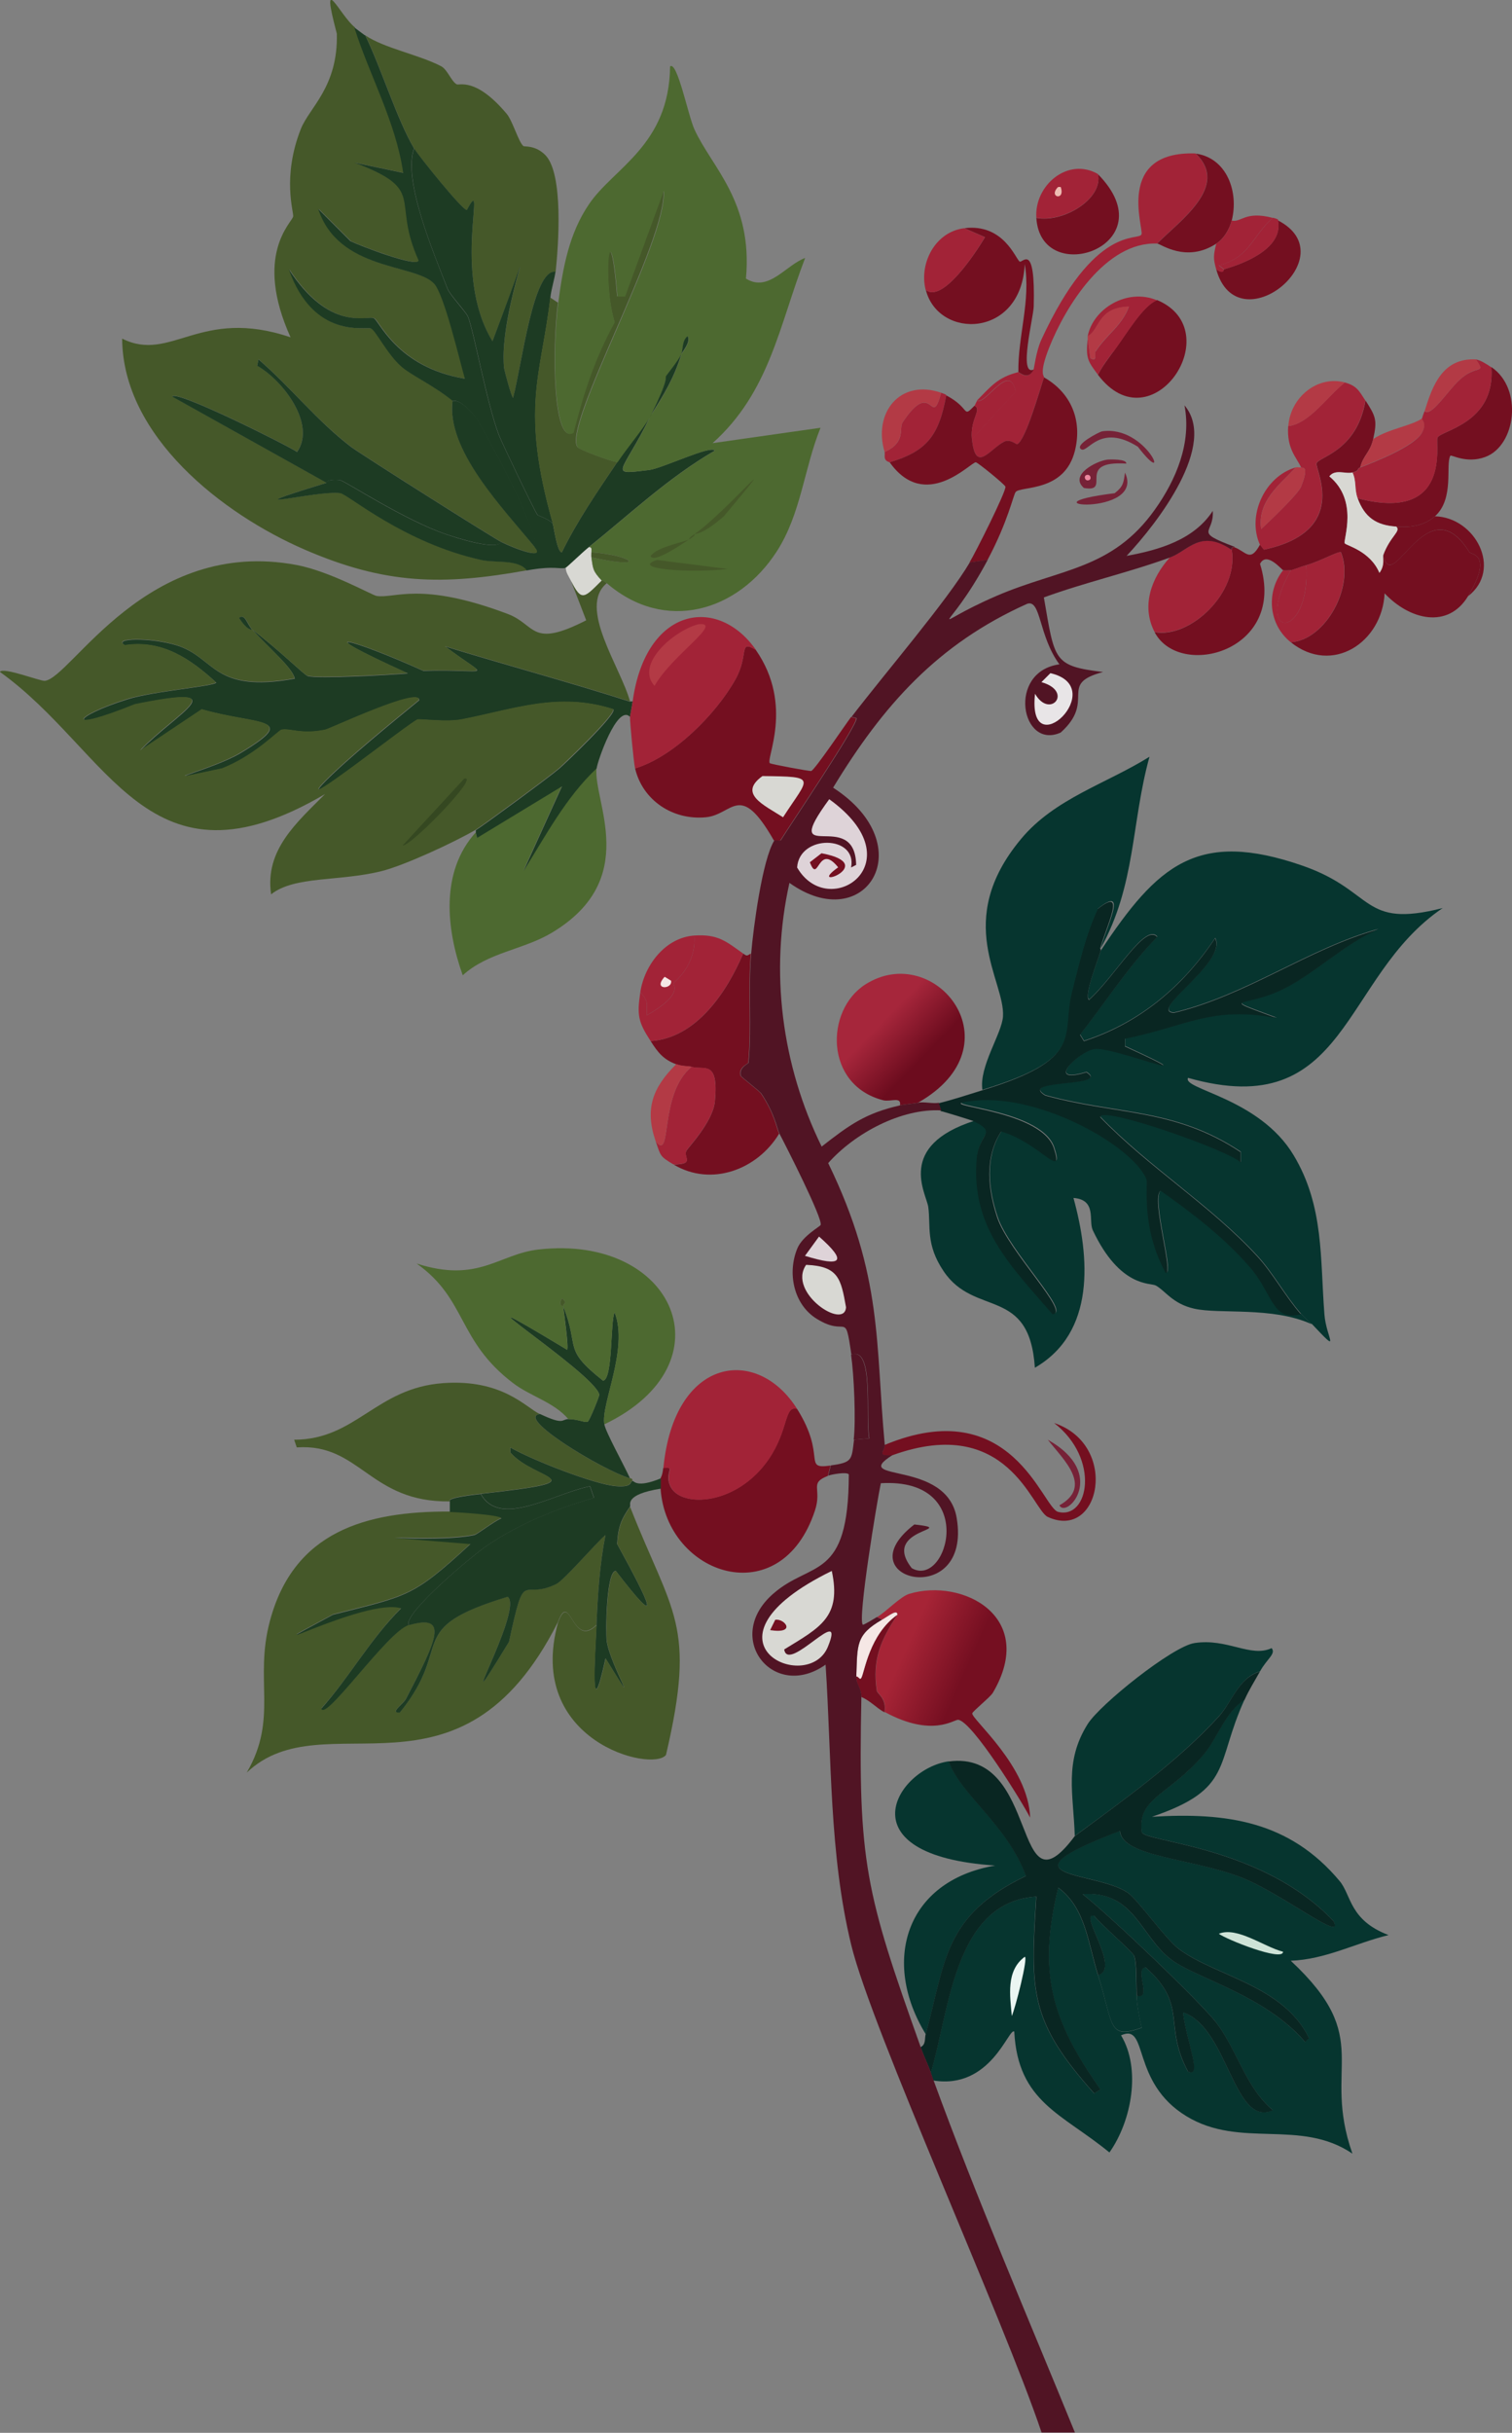 <?xml version="1.0" encoding="UTF-8"?>
<svg id="Layer_2" data-name="Layer 2" xmlns="http://www.w3.org/2000/svg" xmlns:xlink="http://www.w3.org/1999/xlink" viewBox="0 0 92.47 148.72"><rect x="0" y="0" width="92.47" height="148.72" fill="#808080" stroke="none"/>
  <defs>
    <style>
      .cls-1 {
        fill: url(#linear-gradient);
      }

      .cls-1, .cls-2, .cls-3, .cls-4, .cls-5, .cls-6, .cls-7, .cls-8, .cls-9, .cls-10, .cls-11, .cls-12, .cls-13, .cls-14, .cls-15, .cls-16, .cls-17, .cls-18, .cls-19, .cls-20, .cls-21 {
        stroke-width: 0px;
      }

      .cls-2 {
        fill: #ded3d8;
      }

      .cls-3 {
        fill: #ebf6f2;
      }

      .cls-4 {
        fill: #e8e5e7;
      }

      .cls-5 {
        fill: #092622;
      }

      .cls-6 {
        fill: #cee3d7;
      }

      .cls-7 {
        fill: #354821;
      }

      .cls-8 {
        fill: #a22337;
      }

      .cls-9 {
        fill: #f5e7e5;
      }

      .cls-10 {
        fill: url(#linear-gradient-2);
      }

      .cls-11 {
        fill: #4d6930;
      }

      .cls-12 {
        fill: #edbcb2;
      }

      .cls-13 {
        fill: #511424;
      }

      .cls-14 {
        fill: #eb889f;
      }

      .cls-15 {
        fill: #455829;
      }

      .cls-16 {
        fill: #06352f;
      }

      .cls-17 {
        fill: #1d3b23;
      }

      .cls-18 {
        fill: #b33a45;
      }

      .cls-19 {
        fill: #762237;
      }

      .cls-20 {
        fill: #d8d8d3;
      }

      .cls-21 {
        fill: #740f20;
      }
    </style>
    <linearGradient id="linear-gradient" x1="53.97" y1="62.45" x2="56.34" y2="64.75" gradientUnits="userSpaceOnUse">
      <stop offset="0" stop-color="#a6263b"/>
      <stop offset="1" stop-color="#6c0c1e"/>
    </linearGradient>
    <linearGradient id="linear-gradient-2" x1="54.99" y1="101.67" x2="58.58" y2="103.27" gradientUnits="userSpaceOnUse">
      <stop offset="0" stop-color="#a62436"/>
      <stop offset="1" stop-color="#750f21"/>
    </linearGradient>
  </defs>
  <g id="Layer_1-2" data-name="Layer 1">
    <g>
      <path class="cls-21" d="M83.98,26.84c-.19.83-.62,1-.79,1.73-.25.09,0,.18-.47.31-.42.11-1.06-.23-1.42.24,1.8,1.48.84,3.84.94,4.09.05.13,1.56.44,2.12,1.81.36-.49.18-.96.24-1.1.53,2.64,2.66-4.36,5.27-.16.09.14,1.47.09-.08,2.67-1.23,2.05-3.59,1.46-5.11-.16-.15,3-3.2,5.02-5.74,2.99,2.13-.13,3.92-3.41,3.07-5.5-.17-.08-1.26.55-2.12.79-.27.07-.89.32-.94.31-.15,0-.34.03-.47,0-.09-.02-1.02-1.19-1.42-.39,1.67,5.34-4.92,7.09-6.45,4.17,2.19.41,5.16-2.42,4.72-5.03-.02-.12.04-.17.16-.16.72.27.96.96,1.57-.16l.24.31c5.27-1.12,3.12-4.91,3.22-5.27.11-.41,2.47-.73,2.99-3.85.63.98.73,1.2.47,2.36Z"/>
      <path class="cls-1" d="M56.14,67.41c-.24.06-.74.08-1.1.16.1-.56-.57-.2-1.02-.31-3.6-.92-3.57-5.5-1.1-7.08,4.27-2.72,9.4,3.73,3.22,7.23Z"/>
      <g>
        <path class="cls-21" d="M48.75,86.13c1.83,2.92.3,3.7,2.04,3.46l-.16.63c-1.17.46-.34.76-.79,2.12-2.09,6.33-9.08,3.96-9.44-1.34-.01-.21,0-.42,0-.63,0-.04.11-.14.16-.63.83-.14,0,.32.47,1.18.68,1.25,4.04,1.1,5.98-1.73,1.24-1.82.93-3.28,1.73-3.07Z"/>
        <path class="cls-8" d="M48.75,86.13c-.8-.22-.49,1.25-1.73,3.07-1.94,2.83-5.3,2.98-5.98,1.73-.46-.86.36-1.31-.47-1.18.65-6.81,5.73-7.52,8.18-3.62Z"/>
      </g>
      <path class="cls-8" d="M75.33,33.6c.45,2.61-2.52,5.44-4.72,5.03-.82-1.57-.21-3.29.94-4.56,1.14-.41,1.87-1.76,3.77-.47Z"/>
      <path class="cls-21" d="M54.57,88.96c-1.05.07-.43-.23-.47-.63,7.79-3.24,9.64,3.84,10.61,4.09,1.87.48,2.59-3.24-.24-5.43,3.99,1.32,2.83,7.22-.39,5.74-.96-.44-2.43-6.33-9.51-3.77Z"/>
      <g>
        <path class="cls-8" d="M73.12,9.39c2.08,1.99-.96,4.09-2.36,5.5-3.14-.13-5.6,3.84-6.6,6.37-.65,1.65-.28,1.72-.31,1.81-.26.73-1.13,3.88-1.65,4.09-.04.02-.43-.34-.79-.16-.88.46-1.75,1.97-1.97-.16l2.67-2.91c-.37-1.88-1.85.86-2.36.55.84-.84,1.25-1.41,2.52-1.73.06-.01.59.56.94-.16.04-.08.15-1.1.47-1.81,3.28-7.12,5.93-6.02,6.13-6.45.16-.33-1.63-5.11,3.3-4.95Z"/>
        <path class="cls-21" d="M75.33,13.47c-.14.54-.47,1.11-.94,1.42-1.85,1.21-3.42,0-3.62,0,1.4-1.41,4.44-3.51,2.36-5.5,1.92.27,2.64,2.37,2.2,4.09Z"/>
      </g>
      <g>
        <path class="cls-21" d="M63.22,22.59c-.35.71-.89.14-.94.16-.03-2.23.77-4.38.39-6.6-.21,4.54-5.28,4.61-6.05,1.57,1,.82,3-2.18,3.62-3.22l-1.26-.55c2.4-.3,3.13,1.88,3.38,2.04.17.12.97-1.27.86,2.75-.02.68-.95,4.29,0,3.85Z"/>
        <path class="cls-8" d="M56.61,17.72c-.41-1.62.58-3.55,2.36-3.77l1.26.55c-.61,1.05-2.62,4.05-3.62,3.22Z"/>
      </g>
      <path class="cls-21" d="M89.79,36.43c1.55-2.58.17-2.53.08-2.67-2.6-4.21-4.73,2.8-5.27.16.43-1.16,1.11-1.45.79-1.73.89.06,1.71-.05,2.36-.63,2.48.06,4.15,3.25,2.04,4.88Z"/>
      <path class="cls-18" d="M83.19,28.57c.17-.73.6-.89.79-1.73.94-.63,2.3-.79,2.99-1.26-.01.04.33.28,0,.86-.47.82-2.83,1.76-3.77,2.12Z"/>
      <path class="cls-13" d="M52.21,88.01c.14-1.18.02-3.95-.16-5.19,1.42-.55.86,3.79,1.1,5.11l-.94.08Z"/>
      <g>
        <path class="cls-21" d="M87.75,31.56c-.65.58-1.47.69-2.36.63-1.22-.08-1.93-.56-2.36-1.73,5.75,1.51,4.74-3.33,4.88-3.7.17-.45,3.56-.85,3.3-4.32,1.95,1.32,1.5,4.82-.39,5.5-1.15.42-2.07-.17-2.12-.08-.31.55.26,2.62-.94,3.7Z"/>
        <g>
          <path class="cls-8" d="M91.21,22.44c.26,3.48-3.14,3.87-3.3,4.32-.13.37.88,5.21-4.88,3.7-.21-.58-.06-1.03-.31-1.57.48-.13.22-.22.47-.31.94-.36,3.31-1.3,3.77-2.12.33-.58-.01-.82,0-.86.05-.18.11-.32.16-.47.4.39,1.37-1.19,2.12-1.89,1.07-1,1.67-.32,1.02-1.26.25.01.71.31.94.47Z"/>
          <path class="cls-18" d="M90.27,21.97c.64.94.05.26-1.02,1.26-.75.7-1.73,2.28-2.12,1.89.47-1.52,1.08-3.26,3.15-3.15Z"/>
        </g>
      </g>
      <g>
        <path class="cls-8" d="M83.5,24.48c-.52,3.12-2.87,3.44-2.99,3.85-.1.35,2.05,4.15-3.22,5.27l-.24-.31c-.8-1.78.3-4.17,2.2-4.72-1,1.07-2.37,2.08-2.12,3.77.5-.47,2.25-2.12,2.44-2.59.55-1.39.03-1.11,0-1.18-.28-.62-.88-1.12-.79-2.52,1.28-.15,2.35-1.77,3.46-2.67.74.2.88.52,1.26,1.1Z"/>
        <path class="cls-18" d="M82.25,23.38c-1.11.9-2.18,2.52-3.46,2.67.12-1.74,1.76-3.12,3.46-2.67Z"/>
      </g>
      <path class="cls-18" d="M79.57,28.57c.03.07.55-.21,0,1.18-.19.47-1.93,2.12-2.44,2.59-.24-1.69,1.12-2.7,2.12-3.77.08-.02.21.01.31,0Z"/>
      <g>
        <g>
          <path class="cls-8" d="M57.87,24.17c-.45,2.49-1.21,3.42-3.46,4.09-.44-.12-.26-.46-.31-.63,1.34-.6.86-1.44,1.1-1.81,1.87-2.82,1.72.51,2.36-1.81.38.13.3.15.31.16Z"/>
          <path class="cls-18" d="M57.56,24.01c-.64,2.31-.49-1.01-2.36,1.81-.24.36.23,1.21-1.1,1.81-.72-2.41.96-4.49,3.46-3.62Z"/>
        </g>
        <g>
          <path class="cls-21" d="M60.39,34.23l-1.1.16c.39-.65,2.25-4.35,2.2-4.64-.02-.12-1.69-1.48-1.81-1.49-.3-.03-3.08,3.08-5.27,0,2.25-.67,3.01-1.6,3.46-4.09,1.52.8.95,1.42,1.73.63.48.25-.28.79-.16,2.04.22,2.13,1.08.62,1.97.16.35-.18.75.17.79.16.52-.21,1.4-3.36,1.65-4.09,1.65.94,2.35,2.61,1.89,4.48-.63,2.55-3.29,2.15-3.62,2.52-.15.17-.45,1.77-1.73,4.17Z"/>
          <path class="cls-8" d="M59.44,26.84c-.13-1.25.64-1.8.16-2.04.02-.02.14-.29.16-.31.51.31,1.99-2.43,2.36-.55l-2.67,2.91Z"/>
        </g>
      </g>
      <g>
        <path class="cls-21" d="M74.38,16.46c.5.34.45,0,.47,0,1.28-.36,3.66-1.3,3.3-2.99,4.25,2.18-2.47,7.67-3.77,2.99Z"/>
        <path class="cls-8" d="M77.84,13.32c-1.29,1.14-1.4,2.42-3.3,2.91l.31.24s.02.34-.47,0c-.2-.71-.16-.87,0-1.57.47-.31.81-.87.94-1.42.59.15.81-.61,2.52-.16Z"/>
        <path class="cls-8" d="M78.16,13.47c.35,1.69-2.02,2.63-3.3,2.99l-.31-.24c1.9-.49,2.01-1.77,3.3-2.91.43.11.3.15.31.16Z"/>
      </g>
      <path class="cls-19" d="M67.39,26.37c2.76-.42,4.35,3.74,2.2.94-2.31-1.46-3.06.39-3.46.16-.47-.27,1.13-1.08,1.26-1.1Z"/>
      <path class="cls-19" d="M64.08,88.01c3.73,2.1,1.13,4.87.71,4.01,2.06-1.16.26-2.77-.71-4.01Z"/>
      <path class="cls-19" d="M68.8,28.89c1.31,2.75-6.75,2.02-.63,1.26.52-.4.55-.64.63-1.26Z"/>
      <g>
        <path class="cls-21" d="M67.15,22.91c.25-.51.61-.96.94-1.42.81-1.09,1.78-2.78,2.67-3.15,4.44,1.86-.32,8.96-3.62,4.56Z"/>
        <path class="cls-8" d="M70.77,18.35c-.89.36-1.86,2.06-2.67,3.15h-1.1c.66-1.04,1.61-1.57,2.04-2.75-1.95.07-1.75,1.42-2.52,1.81.31-1.67,2.4-2.98,4.25-2.2Z"/>
        <path class="cls-18" d="M66.99,21.49c-.06.1.14.68-.31.39l-.16-1.18c0-.05,0-.11,0-.16.76-.39.57-1.74,2.52-1.81-.43,1.19-1.38,1.71-2.04,2.75Z"/>
        <path class="cls-8" d="M66.99,21.49h1.1c-.34.45-.69.91-.94,1.42-.64-.85-.75-1.02-.63-2.2l.16,1.18c.46.29.25-.29.31-.39Z"/>
      </g>
      <g>
        <path class="cls-10" d="M54.1,104.68c.15-.88-.44-1.12-.47-1.34-.28-1.92.24-3.09,1.26-4.64-.02-.35-.49.05-.94.31l-.31-.16c.52-.29,1.41-1.25,1.97-1.42,3.25-.98,7.85,1.39,5.11,6.05-.16.27-1.25,1.14-1.26,1.26-.03.37,3.44,3.24,3.54,6.37-.5-.97-3.53-5.88-4.4-5.98-.24-.03-1.58,1.1-4.48-.47Z"/>
        <path class="cls-21" d="M54.1,104.68c-.5-.27-.88-.72-1.42-.94.01-.55-.34-.72-.31-1.26.16,0,.22.26.31.08.19-.34.49-2.65,2.2-3.85-1.02,1.55-1.54,2.72-1.26,4.64.03.21.62.46.47,1.34Z"/>
        <path class="cls-9" d="M54.88,98.71c-1.71,1.2-2.01,3.52-2.2,3.85-.1.18-.15-.08-.31-.08.08-1.92-.05-2.53,1.57-3.46.45-.26.93-.66.94-.31Z"/>
      </g>
      <g>
        <path class="cls-16" d="M77.06,102.17c-1.33.4-1.69,1.85-2.52,2.75-2.53,2.78-5.96,5.22-8.81,7.31-.08-2.57-.66-4.53.79-6.84.76-1.21,5.19-4.75,6.53-4.95,2.02-.31,3.43.91,4.72.31.28.35-.28.64-.71,1.42Z"/>
        <path class="cls-16" d="M56.61,124.34c-2.71-4.43-1.24-9.36,4.25-10.3-9.34-.62-6.02-5.94-2.83-6.37.7,2.01,3.56,3.85,4.72,7-5.05,2.42-4.91,5.24-6.13,9.67Z"/>
        <path class="cls-16" d="M69.51,121.98c.03.67.17,1.32.31,1.97-2.1.75-1.71-.2-2.67-3.22,1.43-.37-1.25-3.88-.24-3.62.45.56,2.32,2.17,2.44,2.44.17.38.13,1.81.16,2.44Z"/>
        <g>
          <path class="cls-16" d="M76.11,103.9c-1.81,3.97-.66,5.46-5.66,7.16,4.57-.28,8.41.26,11.48,3.93.72.86.59,2.39,2.99,3.3-2.04.5-3.85,1.49-5.98,1.57,5.18,4.83,1.87,6.39,3.77,11.79-3.19-2.16-6.84-.28-10.14-2.28-3.45-2.09-2.3-5.73-4.01-4.95,1.23,2.03.66,5.22-.71,7.16-2.88-2.37-5.6-3.07-5.82-7.39-.34-.27-1.42,3.56-4.95,2.99-.06-.16-.1-.32-.16-.47,1.14-3.78,1.42-10.45,6.45-10.77-.36,5.82-.43,7.59,3.54,12.03l.39-.24c-3.03-4.27-3.85-7.14-2.59-12.34,1.69,1.24,1.83,3.45,2.44,5.35.97,3.02.57,3.97,2.67,3.22-.15-.65-.28-1.3-.31-1.97.99.3-.19-1.68.55-1.73,2.62,2.33,1.05,3.51,2.59,6.37.89.4-.1-1.87-.31-3.62,2.78.92,3.1,7.08,5.5,5.98-1.68-1.41-2.17-3.65-3.46-5.35-.94-1.24-6.46-6.51-8.18-7.86,3.18-.22,3.53,2.58,5.43,4.01,1.5,1.13,5.72,2.16,8.18,5.03l.24-.24c-1.58-3.24-5.72-3.78-7.94-5.43-.84-.62-2.54-3.05-3.15-3.46-1.99-1.35-8.22-.83-.47-3.77.12,1.59,4.37,1.66,7.39,2.83,2.48.96,6.41,4.09,5.66,2.67-4.37-4.61-11.52-4.8-11.72-5.43-.29-2.1,1.66-2.22,3.77-4.72.86-1.01,1.32-2.6,2.52-3.38Z"/>
          <path class="cls-5" d="M77.06,102.17c-.32.58-.67,1.12-.94,1.73-1.2.78-1.66,2.37-2.52,3.38-2.12,2.49-4.06,2.62-3.77,4.72.2.62,7.34.82,11.72,5.43.75,1.42-3.18-1.71-5.66-2.67-3.02-1.17-7.27-1.24-7.39-2.83-7.75,2.94-1.51,2.42.47,3.77.61.41,2.31,2.84,3.15,3.46,2.22,1.65,6.36,2.19,7.94,5.43l-.24.24c-2.46-2.87-6.68-3.9-8.18-5.03-1.9-1.43-2.25-4.23-5.43-4.01,1.72,1.35,7.23,6.62,8.18,7.86,1.29,1.69,1.78,3.94,3.46,5.35-2.41,1.1-2.73-5.06-5.5-5.98.21,1.75,1.21,4.02.31,3.62-1.54-2.86.02-4.04-2.59-6.37-.74.05.44,2.03-.55,1.73-.03-.63.01-2.06-.16-2.44-.12-.27-1.99-1.88-2.44-2.44-1.01-.26,1.66,3.24.24,3.62-.61-1.9-.75-4.11-2.44-5.35-1.26,5.2-.43,8.07,2.59,12.34l-.39.24c-3.97-4.44-3.9-6.21-3.54-12.03-5.03.32-5.31,6.99-6.45,10.77-.19-.53-.44-1.03-.63-1.57.34-.16.24-.53.31-.79,1.22-4.44,1.08-7.25,6.13-9.67-1.16-3.15-4.02-4.99-4.72-7,5.64-.76,3.85,9.73,7.71,4.56,2.84-2.1,6.28-4.53,8.81-7.31.82-.91,1.18-2.35,2.52-2.75Z"/>
          <path class="cls-16" d="M78.47,119.31c-1.17-.3-2.82-1.56-3.93-1.1-.22-.17-1.92-2.19-3.46-2.91-.47-1.62,6.67,3.75,7.39,4.01Z"/>
          <path class="cls-6" d="M78.47,119.31c-.01.63-3.49-.76-3.93-1.1,1.11-.46,2.76.8,3.93,1.1Z"/>
          <path class="cls-3" d="M62.67,119.62c.23,0-.57,3.12-.79,3.62-.11-1.23-.37-2.77.79-3.62Z"/>
        </g>
      </g>
      <g>
        <path class="cls-20" d="M36.17,33.76c0,.1-.01.21,0,.31.09.71.09.84.63,1.42-1.06,1.06-1.23,1.33-1.89,0-.12-.25-.31-.49-.31-.79.09-.03.98-.91,1.42-1.26.21-.01.15.14.16.31Z"/>
        <g>
          <path class="cls-11" d="M36.48,46.97c-.2,2.04,2.73,6.79-2.75,10.06-1.73,1.03-3.9,1.19-5.43,2.59-1.01-2.82-1.38-6.33.79-8.73l.08.31,5.19-3.15-2.36,5.19c1.36-2.16,2.6-4.52,4.48-6.29Z"/>
          <g>
            <path class="cls-17" d="M38.53,42.88h.16c-.06.42-.16.9-.16.94-.78-.8-2,2.74-2.04,3.15-1.89,1.78-3.12,4.13-4.48,6.29l2.36-5.19-5.19,3.15-.08-.31v-.16c.42-.25,4.53-3.27,5.11-3.77.31-.26,3.57-3.37,3.3-3.62-3.36-1.07-6.07,0-9.28.63-.89.17-2.54-.04-2.67,0-.39.11-7.86,6.01-5.66,3.77,1.32-1.34,4.16-3.66,5.74-4.95.1-.86-5.42,1.74-5.74,1.81-1.46.3-2.18-.11-2.67,0-.21.05-1.58,1.55-3.62,2.36-4.91,1.06-.66.11,1.1-.94,3.7-2.22,1.07-1.69-2.36-2.67l-3.77,2.52c2.27-2.36,6.01-4.11-.31-2.83-4.43,1.79-3.8.73-.47-.31,1.58-.5,5.28-.79,5.43-1.02-1.59-1.46-3.31-2.63-5.58-2.28-.81-.44,1.55-.49,3.15,0,2.39.74,2.18,2.95,7.23,2.04-.13-.67-1.59-1.87-2.59-2.99,1.52,1.13,3.17,2.77,3.38,2.83.61.18,4.93-.06,6.13-.16-6.35-2.88-3.49-2.15.94-.16,4.14-.13,4.12.61,1.34-1.49,3.68,1.13,7.58,2.18,11.32,3.38Z"/>
            <g>
              <path class="cls-15" d="M34.91,35.49c.66,1.33.82,1.06,1.89,0,.01.01.06-.06.31.16-1.8,1.47.86,5.15,1.42,7.23-3.74-1.2-7.64-2.25-11.32-3.38,2.78,2.1,2.8,1.37-1.34,1.49-4.43-2-7.29-2.72-.94.16-1.2.1-5.53.33-6.13.16-.21-.06-1.86-1.7-3.38-2.83-.3-.34-.43-.99-.79-.71.52.82.74.68.79.71,1,1.11,2.46,2.32,2.59,2.99-5.05.9-4.84-1.3-7.23-2.04-1.59-.49-3.95-.44-3.15,0,2.27-.35,3.99.82,5.58,2.28-.14.24-3.84.53-5.43,1.02-3.32,1.04-3.96,2.1.47.31,6.32-1.28,2.58.47.31,2.83l3.77-2.52c3.43.98,6.06.45,2.36,2.67-1.76,1.06-6.01,2-1.1.94,2.03-.81,3.41-2.31,3.62-2.36.49-.11,1.21.3,2.67,0,.32-.07,5.84-2.67,5.74-1.81-1.58,1.29-4.42,3.61-5.74,4.95-2.2,2.24,5.27-3.67,5.66-3.77.13-.04,1.78.17,2.67,0,3.21-.62,5.92-1.7,9.28-.63.27.24-3,3.35-3.3,3.62-.58.5-4.69,3.52-5.11,3.77-1.3.76-4.34,2.17-5.74,2.52-2.6.65-5.32.28-6.76,1.42-.4-2.71,1.57-4.39,3.3-6.13-10.85,6.38-13.1-2.61-19.89-7.47.21-.31,2.48.58,2.75.55,1.62-.17,6.23-8.81,15.41-7.08,2.04.39,4.62,1.85,4.88,1.89,1.12.18,2.66-.92,8.02,1.1,1.75.66,1.39,2.13,4.8.39l-.94-2.44Z"/>
              <path class="cls-7" d="M28.39,47.6c1.03-.28-3.25,4.13-3.77,4.09l3.77-4.09Z"/>
              <path class="cls-17" d="M15.41,38.48s-.27.11-.79-.71c.36-.28.48.37.79.71Z"/>
            </g>
          </g>
        </g>
        <g>
          <path class="cls-15" d="M21.7,1.68c.91,2.9,2.53,5.74,2.99,8.89l-2.99-.63c4.5,1.7,2.23,2.21,3.93,5.98-.05.46-3.6-.9-4.17-1.18l-1.97-1.97c1.24,3.8,5.93,3.35,7.08,4.56.61.65,1.54,4.64,1.89,5.82-4.19-.7-5.25-3.59-5.58-3.7-.46-.15-2.69.84-5.19-2.99,1.51,4.3,4.72,3.49,5.03,3.62.29.12,1.01,1.61,1.89,2.36.64.54,1.91,1.12,3.07,2.04-.39,3.02,3.1,6.58,5.03,8.96.66.77-1.01.19-2.04-.31-.49-.24-8.59-5.36-9.2-5.82-2.08-1.58-3.69-3.64-5.66-5.35l-.08.39c1.54.88,3.63,3.56,2.44,5.27-.51-.36-7.47-3.85-7.63-3.38l9.44,5.27c-6.49,1.99-.49.41.86.63.47.08,3.89,3.05,8.65,4.09.82.18,2.24-.06,2.75.63-5.19.94-8.68.87-13.6-1.26-5.02-2.17-11.13-6.92-11.17-12.9,3,1.5,4.75-1.96,10.3-.08-2.28-5.05.09-7.01.16-7.39.04-.27-.69-2.41.47-5.35.52-1.31,2.28-2.57,2.2-5.82-1.05-3.97.16-1.15,1.1-.39Z"/>
          <path class="cls-15" d="M33.97,16.62c-1.37-.16-2.03,5.55-2.59,7.71-.09.01-.54-1.7-.55-1.81-.4-3.5,2.86-11.09-.71-1.65-2.56-4.19-.24-10.51-1.57-8.02-.25.02-2.94-3.29-3.22-3.77-1.04-1.76-2.02-4.94-2.99-6.92,1.16.79,3.28,1.18,4.64,1.89.38.2.61.9.94,1.1.16.1,1.16-.46,3.07,1.81.37.45.72,1.72,1.02,1.97.06.05.73-.07,1.34.55,1.13,1.15.8,5.55.63,7.16Z"/>
          <path class="cls-17" d="M22.33,2.15c.97,1.98,1.95,5.16,2.99,6.92-.7,1.93,1.17,6.31,2.04,8.57.15.4,1.13,1.42,1.26,1.73.36.89,1.14,5.27,1.89,7.23.18.47,2.19,4.67,2.36,4.88.03.04.78.28.94.55.07.25.27,1.74.55,1.73.95-1.94,2.18-3.72,3.38-5.5.64-.95,1.44-1.86,2.04-2.83-1.74,3.57-2.69,3.62-.08,3.3.78-.09,3.8-1.55,4.01-1.18-2.82,1.63-5.2,3.89-7.71,5.9-.43.35-1.33,1.23-1.42,1.26-.3.11-.66-.15-2.36.16-.51-.69-1.93-.45-2.75-.63-4.76-1.04-8.17-4.01-8.65-4.09-1.35-.22-7.35,1.36-.86-.63-.01-.22.69-.21.86-.16.35.1,3.94,2.45,6.45,3.3.66.23,3.08,1.01,3.38.47,1.04.51,2.71,1.08,2.04.31.36-.83-3.25-7.49-3.62-7.94-.96-1.21-1.35-.97-1.42-1.02-1.16-.93-2.43-1.5-3.07-2.04-.88-.75-1.6-2.24-1.89-2.36-.32-.13-3.52.68-5.03-3.62,2.5,3.82,4.73,2.83,5.19,2.99.33.11,1.39,3,5.58,3.7-.34-1.18-1.27-5.17-1.89-5.82-1.15-1.21-5.84-.76-7.08-4.56l1.97,1.97c.57.28,4.11,1.64,4.17,1.18-1.7-3.76.57-4.28-3.93-5.98l2.99.63c-.46-3.15-2.08-5.99-2.99-8.89.08.06.56.42.63.47Z"/>
          <path class="cls-17" d="M33.97,16.62c-.05.42-.26,1.06-.31,1.57-.56,4.82-1.86,6.7.16,13.84-.17-.27-.91-.51-.94-.55-.17-.21-2.18-4.4-2.36-4.88-.75-1.96-1.53-6.34-1.89-7.23-.12-.31-1.1-1.33-1.26-1.73-.88-2.26-2.74-6.64-2.04-8.57.29.49,2.97,3.8,3.22,3.77,1.33-2.49-.99,3.83,1.57,8.02,3.56-9.44.31-1.85.71,1.65.01.11.46,1.82.55,1.81.56-2.16,1.23-7.87,2.59-7.71Z"/>
          <path class="cls-15" d="M37.74,28.26c-1.2,1.79-2.43,3.56-3.38,5.5-.28.01-.48-1.48-.55-1.73-2.02-7.14-.72-9.02-.16-13.84l.47.31c-.37,2.89-.3,8.73.94,7.94.62-2.47,1.28-4.5,2.52-6.76-.75-2.37-.32-7.43.16-1.57h.47l2.36-6.45c.25,3-6.13,14.25-5.27,15.65.11.18,1.99.86,2.44.94Z"/>
          <path class="cls-17" d="M30.67,33.13c-.3.54-2.72-.25-3.38-.47-2.5-.85-6.1-3.2-6.45-3.3-.18-.05-.88-.06-.86.16l-9.44-5.27c.16-.47,7.12,3.02,7.63,3.38,1.19-1.71-.89-4.39-2.44-5.27l.08-.39c1.97,1.7,3.58,3.77,5.66,5.35.61.46,8.71,5.58,9.2,5.82Z"/>
          <path class="cls-17" d="M32.71,33.45c-1.94-2.38-5.43-5.94-5.03-8.96.07.05.45-.19,1.42,1.02.36.46,3.98,7.11,3.62,7.94Z"/>
          <g>
            <path class="cls-11" d="M37.11,35.65c-.25-.21-.3-.14-.31-.16-.54-.58-.53-.71-.63-1.42,3.5.75,2.57-.11,0-.31,0-.17.05-.33-.16-.31,2.51-2.01,4.88-4.26,7.71-5.9-.21-.37-3.23,1.09-4.01,1.18-2.61.31-1.66.27.08-3.3.84-1.34,1.41-2.27,1.89-3.77.12-.25.56-.71.39-1.1-.35.24-.3.79-.39,1.1-.2.4-.91,1.26-.94,1.34-.06.12.2.08-.94,2.44-.61.97-1.4,1.88-2.04,2.83-.44-.09-2.33-.76-2.44-.94-.86-1.4,5.52-12.65,5.27-15.65l-2.36,6.45h-.47c-.47-5.85-.91-.8-.16,1.57-1.24,2.26-1.89,4.3-2.52,6.76-1.24.79-1.32-5.05-.94-7.94.28-2.14.66-4.25,1.89-6.05,1.5-2.21,4.9-3.59,4.95-8.41.44-.35,1.11,3.03,1.49,3.85,1.07,2.34,3.58,4.41,3.15,9.12,1.38.87,2.45-.84,3.62-1.26-1.59,4.13-2.17,8.2-5.66,11.32l6.6-.94c-1.01,2.5-1.19,5.25-2.67,7.55-2.39,3.71-6.84,5-10.38,1.97Z"/>
            <g>
              <g>
                <path class="cls-17" d="M39.79,25.43c1.15-2.36.88-2.31.94-2.44.04-.07.74-.93.94-1.34-.47,1.5-1.05,2.43-1.89,3.77Z"/>
                <path class="cls-17" d="M41.67,21.65c.1-.31.04-.86.39-1.1.17.39-.27.85-.39,1.1Z"/>
              </g>
              <g>
                <path class="cls-15" d="M40.18,34.23l4.32.55c-2.2.27-6.03.01-4.32-.55Z"/>
                <path class="cls-15" d="M42.46,32.66c1.87-1.28,6.04-6.16,1.81-1.1-1.32,1.15-1.72,1.04-1.81,1.1Z"/>
                <path class="cls-15" d="M36.17,34.07c-.01-.1,0-.21,0-.31,2.57.2,3.5,1.07,0,.31Z"/>
                <path class="cls-15" d="M42.15,32.97c-.2.12-2.18,1.53-2.36,1.02.39-.57,2.11-.86,2.36-1.02Z"/>
                <path class="cls-15" d="M42.46,32.66s.15.04-.31.31c.02-.01-.12-.02.31-.31Z"/>
              </g>
            </g>
          </g>
        </g>
      </g>
      <g>
        <g>
          <path class="cls-15" d="M25,99.34c2.48-.71,1.75.84-.16,4.48-.2.38-1.04.89-.39.86,3.39-4.15.16-5.12,6.6-7.08,1.04.76-3.89,9.27.08,2.75,1-4.68.74-2.45,2.91-3.54.47-.24,2.39-2.46,2.99-2.99-.36,1.84-.47,3.63-.55,5.5-1.5,1.5-1.61-2.2-2.36-.16-6,11.89-14.27,4.66-19.03,9.2,1.94-3.33.44-5.65,1.42-9.28,1.46-5.46,5.86-6.7,11.01-6.68.29,0,3.15.17,3.15.39-.45.18-1.47.98-1.65,1.02-2.54.54-9.59-.23-.24.55-3.57,3.29-3.82,3.15-8.41,4.32-6.12,3.28,2.04-1.09,4.17-.39-1.86,1.85-3.13,4.19-4.88,6.13.26.8,4.08-4.75,5.35-5.11Z"/>
          <path class="cls-17" d="M38.69,90.53c.09,0,.25.45,1.73-.16,0,.21-.01.42,0,.63-2.28.36-1.82,1-1.89,1.1-.5.71-.73,1.18-.79,2.28,2.02,3.68,2.86,5.47-.08,1.65-.59-.01-.63,3.8-.55,4.32.22,1.46,2.3,4.9-.08,1.02-.96,4.43-.64-.09-.55-2.04.08-1.87.19-3.66.55-5.5-.6.52-2.52,2.75-2.99,2.99-2.17,1.09-1.9-1.15-2.91,3.54-3.97,6.51.96-2-.08-2.75-6.45,1.96-3.21,2.92-6.6,7.08-.65.03.2-.49.39-.86,1.9-3.64,2.63-5.19.16-4.48-.37-.7,3.91-4.28,4.8-4.88,1.98-1.34,4.23-2.25,6.53-2.91l-.24-.71c-2.24.45-5.52,2.58-6.68.47,7.47-.83,3.28-.81,1.81-2.52v-.31c1.39.79,5.14,2.25,6.45,2.36,1.09.09.82-.3,1.02-.31Z"/>
          <path class="cls-15" d="M38.53,92.1c2.58,6.58,4.08,7.15,2.2,15.18-.84,1.08-8.61-.85-6.6-8.1.75-2.04.86,1.66,2.36.16-.09,1.95-.41,6.47.55,2.04,2.38,3.88.3.43.08-1.02-.08-.52-.04-4.34.55-4.32,2.94,3.82,2.1,2.03.08-1.65.06-1.1.29-1.57.79-2.28Z"/>
          <path class="cls-17" d="M25,99.34c-1.27.36-5.09,5.91-5.35,5.11,1.74-1.95,3.01-4.28,4.88-6.13-2.13-.7-10.28,3.67-4.17.39,4.59-1.17,4.85-1.04,8.41-4.32-9.35-.78-2.3,0,.24-.55.18-.04,1.2-.84,1.65-1.02,0-.22-2.86-.39-3.15-.39v-.63c.11,0-.61-.19,1.89-.47,1.16,2.11,4.44-.02,6.68-.47l.24.71c-2.29.66-4.54,1.57-6.53,2.91-.89.6-5.17,4.18-4.8,4.88Z"/>
          <g>
            <path class="cls-15" d="M33.02,86.44c-1.55.17,3.83,3.44,5.5,3.93,0,.01.17-.04.16.16-.2.01.07.41-1.02.31-1.31-.11-5.06-1.57-6.45-2.36v.31c1.47,1.71,5.67,1.68-1.81,2.52-2.5.28-1.78.47-1.89.47-4.91.07-5.48-3.57-9.36-3.3l-.16-.47c3.78,0,5.01-3.17,9.12-3.46,3.62-.26,5.06,1.5,5.9,1.89Z"/>
            <path class="cls-17" d="M36.96,87.07c.09.49,1.15,2.39,1.57,3.3-1.67-.49-7.06-3.76-5.5-3.93,1.51.71,1.3.31,1.73.31.6,0,1,.23,1.18.16.11-.04.72-1.56.71-1.65-.2-1.3-10.69-8-1.97-2.75.12-.07-.19-2.31-.24-2.67,1.04,2.6-.08,2.57,2.44,4.56.61-.07.44-3.65.71-4.17.87,2.24-.86,5.62-.63,6.84Z"/>
          </g>
        </g>
        <g>
          <path class="cls-11" d="M36.96,87.07c-.23-1.22,1.49-4.6.63-6.84-.27.52-.09,4.09-.71,4.17-2.52-2-1.4-1.96-2.44-4.56-.05-.12.33-.19-.08-.47-.25.47.08.45.08.47.05.37.35,2.61.24,2.67-8.72-5.25,1.77,1.45,1.97,2.75.01.09-.6,1.61-.71,1.65-.18.07-.58-.15-1.18-.16-.9-1.05-2.32-1.39-3.38-2.2-3.43-2.61-2.81-5.12-5.9-7.31,3.79,1.22,5.02-.59,7.47-.86,8.31-.94,11.76,6.98,4.01,10.69Z"/>
          <path class="cls-15" d="M34.44,79.84s-.33,0-.08-.47c.41.28.03.35.08.47Z"/>
        </g>
      </g>
      <g>
        <path class="cls-16" d="M80.2,80.94c-.21-.22-.44-.41-.63-.63-.95-1.08-1.71-2.5-2.67-3.54-2.9-3.14-6.61-5.41-9.59-8.49-.17-.81,7.9,2.03,8.57,2.75v-.63c-4.06-2.7-7.57-2.25-11.95-3.46-1.68-1.01,4.01-.48,2.52-1.42-2.58.79-.52-1.21.47-1.42,1.02-.22,7.67,2.5,1.89-.16v-.47c3.71-.73,5.3-2.03,9.28-1.26-3.76-1.41-1.93-.53.63-1.89,1.9-1.01,3.57-2.67,5.58-3.54-4.31,1.21-8.05,4.04-12.5,5.11-1.61-.11,3.3-3.1,2.52-4.56-1.98,2.97-4.63,5.19-8.02,6.29l-.24-.39c1.56-2,2.94-4.14,4.72-5.98-.74-.86-2.58,2.42-4.17,3.85-.34-.26.56-2.45.71-2.99,3.47-5.23,5.91-7.42,12.34-5.19,4.46,1.55,3.57,3.86,8.57,2.59-6.23,4.22-5.75,13.16-15.57,10.38-.39.7,4.34,1.21,6.45,4.72,1.88,3.12,1.62,6.36,1.89,9.75.11,1.43,1.09,2.55-.79.55Z"/>
        <path class="cls-16" d="M79.57,80.31c.19.21.42.41.63.63-2.39-1.08-5.6-.59-7.16-.94-1.34-.3-1.78-1.11-2.36-1.42-.32-.17-2.19.14-3.85-3.38-.27-.58.26-1.86-1.18-1.97,1,3.63,1.36,8.23-2.36,10.38-.33-5.01-3.68-3.07-5.58-5.9-1.11-1.64-.78-2.75-.94-3.93-.12-.83-1.98-3.73,2.83-5.27,1.46.73.29.71.16,2.28-.36,4.22,2.1,6.58,4.64,9.51,1.12-.04-2.68-3.81-3.38-5.9-.58-1.71-.8-3.68.24-5.27,2.34.67,3.88,3.04,3.22,1.02-.83-2.56-8.2-2.57-4.8-2.91,3.97-.4,9.6,2.74,10.46,4.8.11.27-.37,2.9,1.18,5.74.5.06-.94-4.59-.31-5.03,1.95,1.38,3.85,2.83,5.43,4.64,1.47,1.68,1.35,3.35,3.15,2.91Z"/>
        <path class="cls-5" d="M67.31,57.98s.01.11,0,.16c-.15.54-1.04,2.73-.71,2.99,1.59-1.43,3.43-4.71,4.17-3.85-1.78,1.83-3.15,3.98-4.72,5.98l.24.39c3.39-1.1,6.04-3.32,8.02-6.29.79,1.46-4.13,4.45-2.52,4.56,4.46-1.07,8.19-3.9,12.5-5.11-2.01.87-3.68,2.53-5.58,3.54-2.56,1.36-4.39.48-.63,1.89-3.98-.77-5.57.52-9.28,1.26v.47c5.78,2.65-.87-.06-1.89.16-.99.21-3.05,2.2-.47,1.42,1.49.93-4.19.4-2.52,1.42,4.38,1.21,7.9.76,11.95,3.46v.63c-.67-.72-8.74-3.56-8.57-2.75,2.98,3.08,6.7,5.35,9.59,8.49.96,1.04,1.72,2.46,2.67,3.54-1.8.45-1.68-1.23-3.15-2.91-1.58-1.81-3.48-3.26-5.43-4.64-.62.44.82,5.09.31,5.03-1.55-2.84-1.06-5.47-1.18-5.74-.86-2.05-6.48-5.19-10.46-4.8-3.41.34,3.97.35,4.8,2.91.66,2.02-.89-.35-3.22-1.02-1.04,1.59-.81,3.56-.24,5.27.71,2.09,4.5,5.85,3.38,5.9-2.54-2.94-5-5.29-4.64-9.51.13-1.57,1.3-1.55-.16-2.28-.16-.08-1.94-.62-2.04-.63l-.16-.47c.89-.22,1.8-.52,2.67-.79,6.39-1.95,4.79-3.33,5.5-6.05.45-1.72.83-3.43,1.57-5.03,1.84-1.47.55,1.01.16,2.44Z"/>
        <g>
          <path class="cls-16" d="M67.31,57.98c.39-1.42,1.69-3.91-.16-2.44-.74,1.6-1.13,3.31-1.57,5.03-.71,2.73.89,4.11-5.5,6.05-.21-1.43,1.19-3.43,1.26-4.48.14-2.2-3.08-5.83,1.1-10.85,2.06-2.48,5.22-3.38,7.86-5.03-1.12,4.03-.83,7.85-2.99,11.72Z"/>
          <path class="cls-16" d="M66.91,50.59c.59-.01-1.14,2.62-1.65,4.8-.5,2.12-.62,8.22-1.49,7.78-.35-4.36-.07-9.24,3.15-12.58Z"/>
        </g>
      </g>
      <path class="cls-20" d="M82.72,28.89c.25.54.1.99.31,1.57.43,1.17,1.14,1.65,2.36,1.73.32.28-.36.57-.79,1.73-.05.14.13.62-.24,1.1-.57-1.36-2.07-1.68-2.12-1.81-.1-.24.86-2.6-.94-4.09.35-.47,1-.12,1.42-.24Z"/>
      <g>
        <path class="cls-8" d="M78.94,39.26c-1.37-1.09-1.52-3.08-.47-4.4.13.03.32,0,.47,0-2.41,4.35,1.25,4.3.94-.31.86-.23,1.95-.87,2.12-.79.85,2.1-.94,5.37-3.07,5.5Z"/>
        <path class="cls-8" d="M78.94,34.86c.05,0,.68-.24.94-.31.31,4.61-3.36,4.67-.94.31Z"/>
      </g>
      <g>
        <g>
          <path class="cls-21" d="M46.23,39.74c2.36,3.4.55,6.74.86,6.92.11.06,2.39.49,2.52.47.2-.03,2.11-2.87,2.44-3.3l.31.08c.06.44-4.04,6.51-4.64,7.47-.02.04-.37-.03-.39,0-2.1-3.68-2.5-1.57-4.17-1.42-2.01.19-3.86-1.03-4.32-2.99,2.38-.72,4.95-3.33,6.13-5.43.86-1.53.17-2.47,1.26-1.81Z"/>
          <path class="cls-20" d="M46.63,47.44c3.42.04,2.85.05,1.26,2.52-1.19-.76-2.76-1.44-1.26-2.52Z"/>
        </g>
        <g>
          <path class="cls-8" d="M46.23,39.74c-1.09-.67-.4.28-1.26,1.81-1.18,2.1-3.76,4.71-6.13,5.43-.09-.4-.32-2.87-.31-3.15,0-.05.1-.52.16-.94.79-5.79,5.19-6.53,7.55-3.15Z"/>
          <path class="cls-18" d="M42.7,38.16c1.63-.18-1.63,1.9-2.67,3.77-1.2-1.31,1.15-3.36,2.67-3.77Z"/>
        </g>
      </g>
      <g>
        <g>
          <path class="cls-21" d="M45.92,58.29c-.19,2.24.05,4.49-.16,6.68,0,.05-.63.29-.47.79.03.09,1.14.92,1.26,1.1.86,1.3.93,2.1,1.1,2.44-1.32,2.19-4.14,3.27-6.45,1.89,1.35-.03.54-.45.79-.86.12-.2,1.61-1.77,1.73-2.99.25-2.61-.67-1.89-1.42-2.12-.16-.05-.57-.02-.94-.16-.79-.29-1.13-.73-1.57-1.42,2.81-.18,4.67-3.02,5.66-5.35.25.18.23.13.47,0Z"/>
          <path class="cls-8" d="M41.2,71.19c-.85-.51-.78-.5-1.1-1.42,1.04,1.28.16-2.89,2.2-4.56.75.23,1.66-.49,1.42,2.12-.12,1.22-1.61,2.79-1.73,2.99-.24.42.57.84-.79.86Z"/>
          <path class="cls-18" d="M42.3,65.21c-2.04,1.67-1.16,5.84-2.2,4.56-.67-1.95-.22-3.26,1.26-4.72.38.14.78.11.94.16Z"/>
        </g>
        <g>
          <path class="cls-8" d="M45.45,58.29c-.99,2.32-2.85,5.17-5.66,5.35-.76-1.17-.84-1.57-.63-2.99.55.61.38.72.39,1.42,2.31-1.32,1.58-1.85,1.65-1.97.09-.14,1.39-1.09,1.26-2.91,1.46-.1,1.96.37,2.99,1.1Z"/>
          <g>
            <path class="cls-8" d="M42.46,57.19c.13,1.82-1.17,2.77-1.26,2.91-.07.12.66.64-1.65,1.97-.01-.7.16-.8-.39-1.42.25-1.66,1.54-3.34,3.3-3.46Z"/>
            <path class="cls-9" d="M40.65,59.71l.39.24c.11.54-1.16.59-.39-.24Z"/>
          </g>
        </g>
      </g>
      <g>
        <path class="cls-21" d="M63.38,13.32c1.63.32,4.09-1.15,3.77-2.67,4.28,4.35-3.5,7.05-3.77,2.67Z"/>
        <g>
          <path class="cls-8" d="M67.15,10.64c.32,1.53-2.15,2.99-3.77,2.67-.13-1.98,1.93-3.73,3.77-2.67Z"/>
          <path class="cls-12" d="M64.71,11.43h.16c.31.88-.8.64-.16,0Z"/>
        </g>
      </g>
      <g>
        <path class="cls-19" d="M67.7,28.1c.18-.02,1.22-.05,1.18.24-3.18-.2-.81,1.8-2.59,1.49-.92-.79.76-1.65,1.42-1.73Z"/>
        <path class="cls-14" d="M66.44,29.04c.24-.09.35.24.16.31-.24.09-.35-.24-.16-.31Z"/>
      </g>
      <g>
        <path class="cls-13" d="M75.48,33.45c-.12-.02-.18.04-.16.16-1.91-1.29-2.64.06-3.77.47-2.55.93-5.16,1.51-7.71,2.44.67,3.86.56,4.19,3.62,4.56-2.81.74-.38,1.71-2.59,3.7-2.42,1.09-3.3-3.72-.08-4.17-1.28-1.74-1.12-3.99-1.97-3.7-5.47,2.45-8.81,6.2-11.87,11.24,5.48,3.54,1.98,9.14-2.67,5.82-1.21,5.42-.48,11.13,1.97,16.12,1.68-1.31,2.67-2.04,4.8-2.52.36-.08.86-.1,1.1-.16.33-.08.94.08,1.26,0l.16.47c-2.44-.14-5.3,1.39-6.92,3.22,3.36,6.91,2.88,11.04,3.46,17.22.04.4-.58.7.47.63-2.69,1.71,3.33.22,3.93,3.85.94,5.69-6.97,3.76-2.59.39,2.86.33-2.1.2-.16,2.67,2.18,1.27,4.12-5.55-1.89-5.19-.22,1.01-1.44,8.37-1.1,8.65.04.03.73-.39.86-.47l.31.16c-1.62.93-1.5,1.54-1.57,3.46-.02.53.33.71.31,1.26-.21,10.12.25,11.94,3.62,21.39.19.54.44,1.04.63,1.57.05.15.1.32.16.47,2.65,7.25,5.73,14.39,8.65,21.54-.68,0-1.36,0-2.04,0-2.32-6.91-10.38-24.62-11.64-29.8-1.36-5.59-1.19-11.44-1.57-17.14-3.18,2.25-6.28-1.63-3.22-4.32,2.34-2.07,4.63-.74,4.64-7.31-.12-.17-1.07,0-1.26.08l.16-.63c1.34-.18,1.27-.35,1.42-1.57l.94-.08c-.25-1.32.32-5.66-1.1-5.11-.41-2.79-.23-1.03-2.12-2.2-1.43-.88-1.81-2.83-1.18-4.32.32-.75,1.38-1.32,1.42-1.42.13-.4-2.13-4.84-2.52-5.58-.17-.34-.24-1.13-1.1-2.44-.12-.18-1.23-1.01-1.26-1.1-.15-.5.47-.74.47-.79.21-2.2-.03-4.45.16-6.68.13-1.56.68-5.75,1.42-6.92.02-.03.37.04.39,0,.6-.96,4.7-7.03,4.64-7.47l-.31-.08c2.05-2.68,5.84-7.09,7.23-9.44l1.1-.16c-2.53,4.73-3.9,4.12.55,2.2,3.88-1.67,7.05-1.58,9.67-5.27,1.31-1.84,2.25-4.09,1.81-6.37,2.03,2.39-1.61,7.15-3.54,9.2,2-.36,4.13-.99,5.27-2.75.1,1.44-1.25,1.22,1.34,2.2Z"/>
        <path class="cls-20" d="M49.3,77.32c1.98.08,2.13.85,2.44,2.59-.08,1.43-3.61-.9-2.44-2.59Z"/>
        <path class="cls-4" d="M64.24,41.15c3.71.86-1.44,5.8-.94,1.26.91,1.58,2.38-.15.39-.71l.55-.55Z"/>
        <path class="cls-2" d="M50.09,75.59c1.75,1.54,1.41,1.88-.86,1.18l.86-1.18Z"/>
        <g>
          <path class="cls-20" d="M50.87,96.03c.6,2.82-.69,3.44-2.91,4.8.23,1.51,3.81-2.94,2.67-.16-1.23,3-8.52-.35.24-4.64Z"/>
          <path class="cls-21" d="M47.41,99.02c.57-.11,1.34.88-.31.63l.31-.63Z"/>
        </g>
        <g>
          <path class="cls-2" d="M50.72,48.86c5.35,3.86-.04,7.51-1.97,4.17.13-2.04,3.69-1.99,3.3,0l.31-.16c-.07-3.6-4.77.26-1.65-4.01Z"/>
          <path class="cls-21" d="M50.24,52.16c3.67.69-1.07,2.35,1.02.86-1.25-1.56-1.2,1.1-1.73-.31l.71-.55Z"/>
        </g>
      </g>
    </g>
  </g>
</svg>